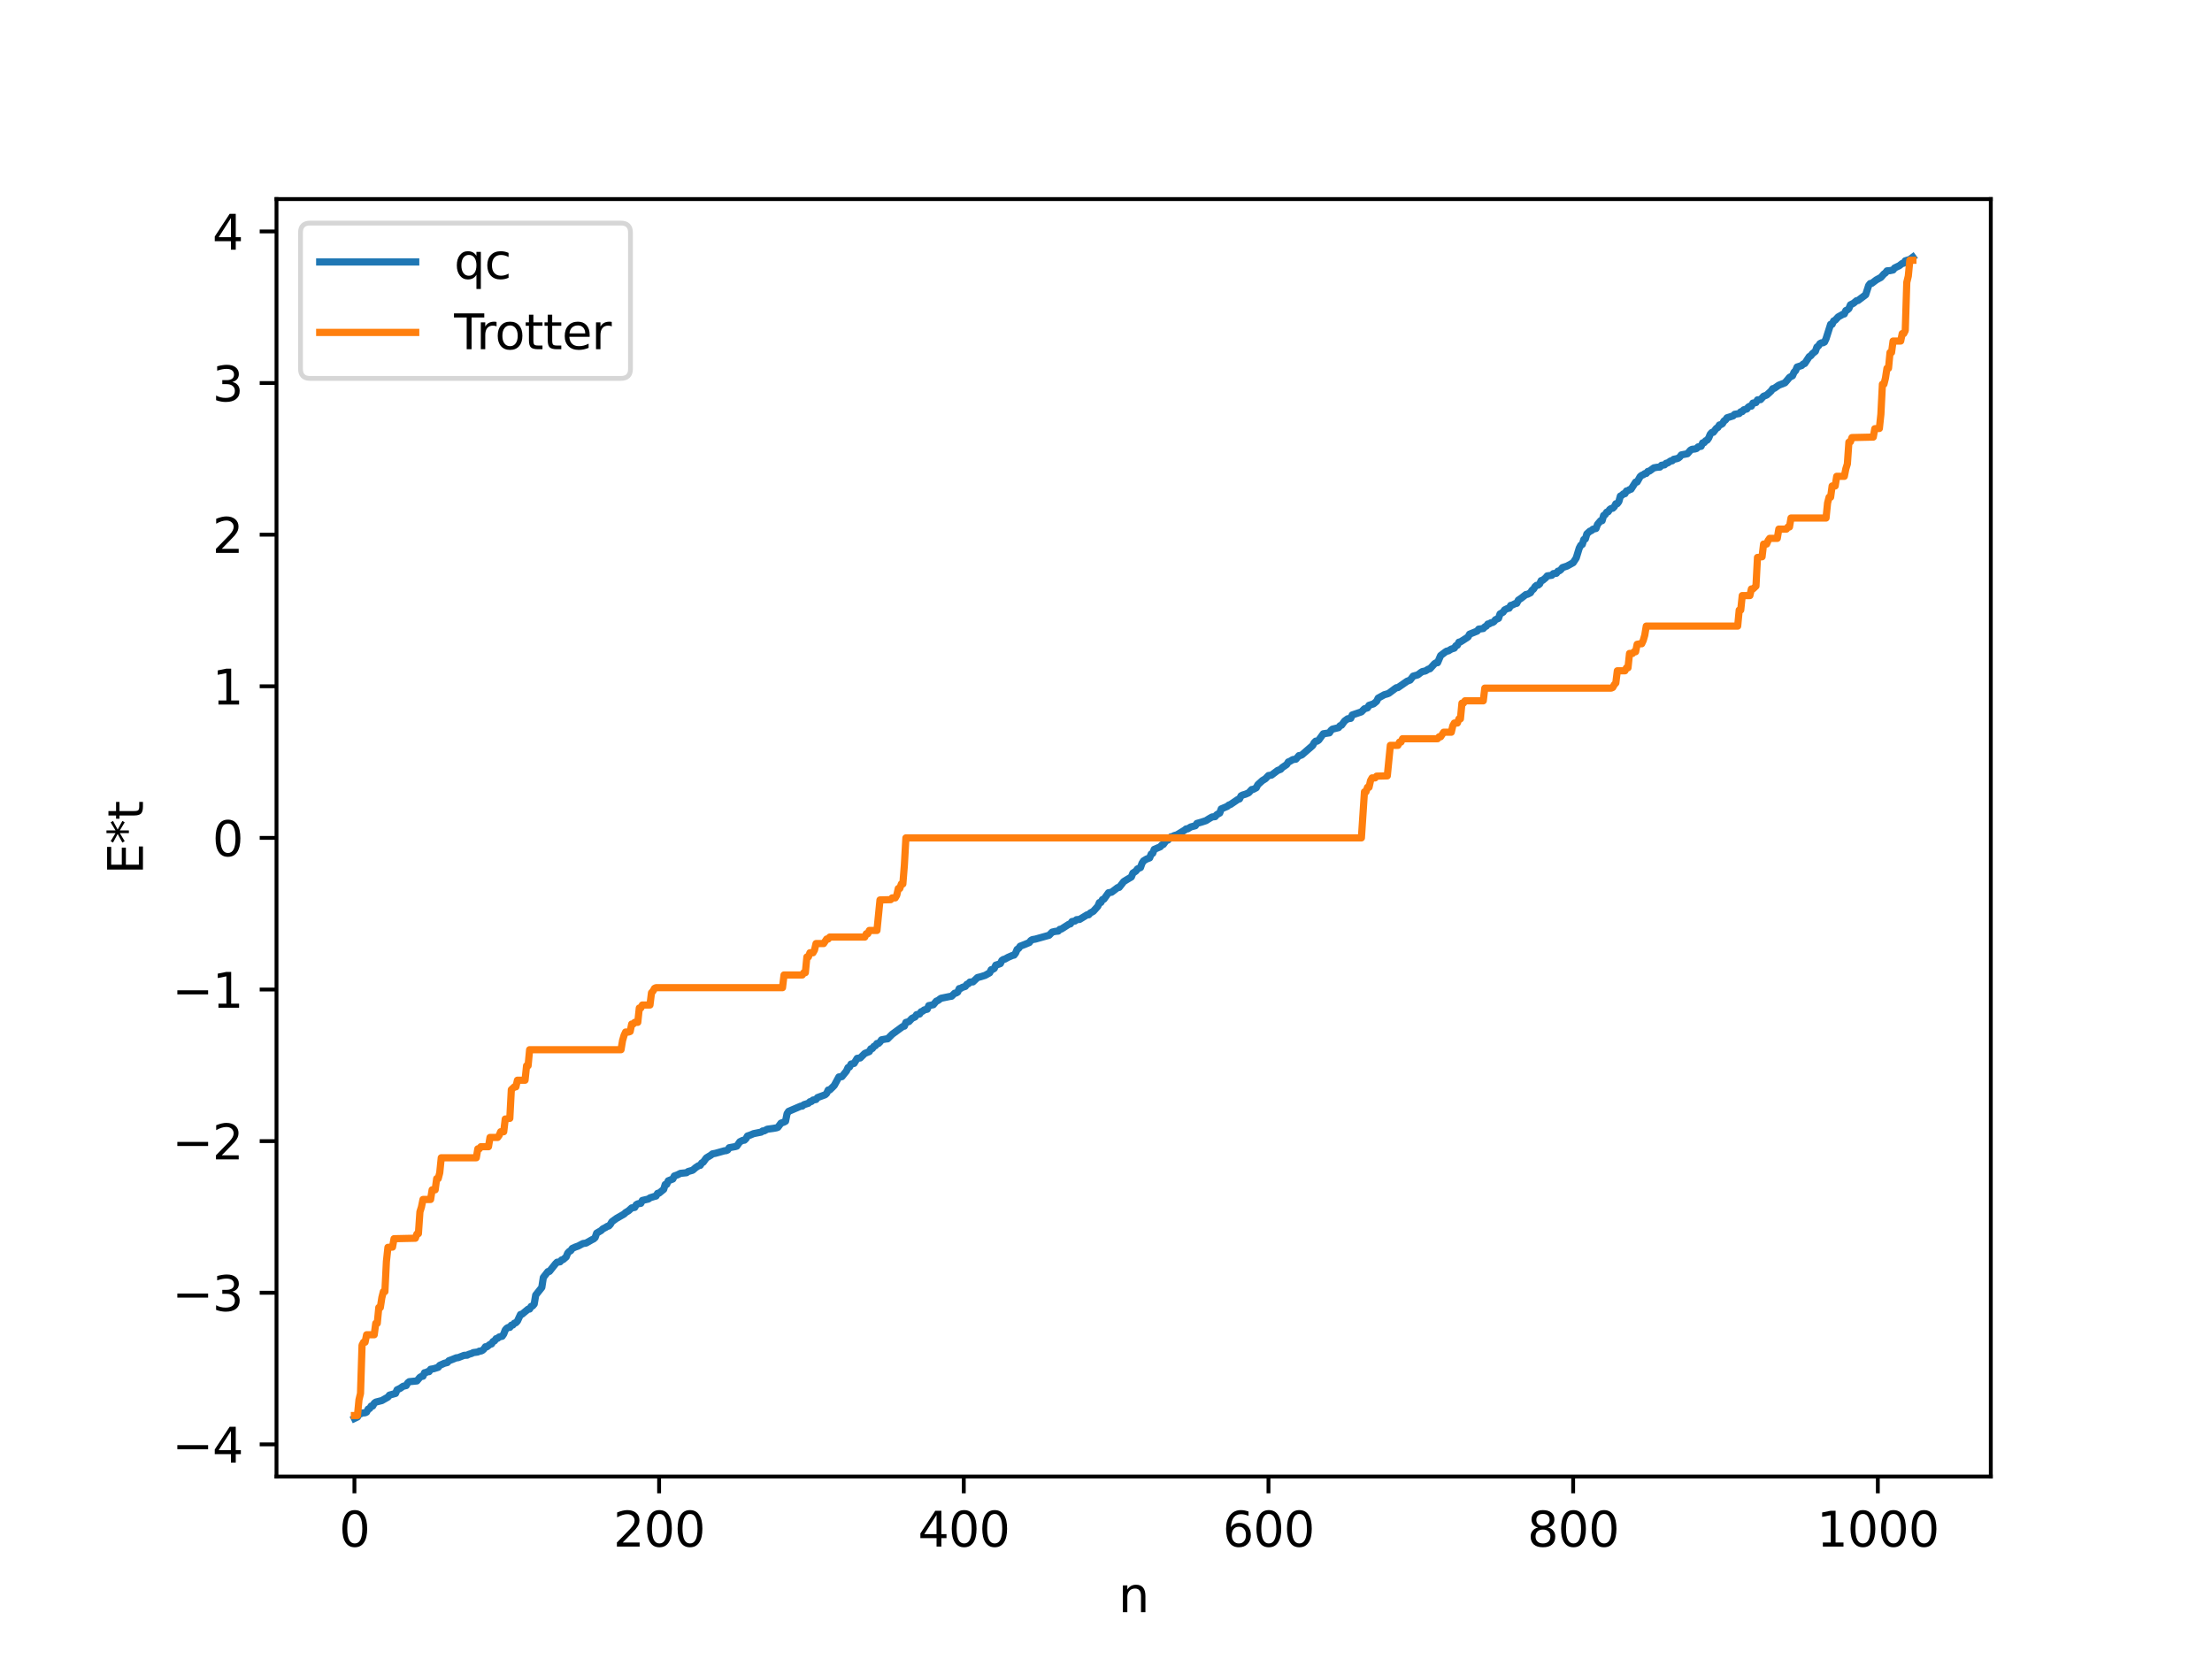 <?xml version="1.0" encoding="utf-8" standalone="no"?>
<!DOCTYPE svg PUBLIC "-//W3C//DTD SVG 1.1//EN"
  "http://www.w3.org/Graphics/SVG/1.1/DTD/svg11.dtd">
<svg xmlns:xlink="http://www.w3.org/1999/xlink" width="460.8pt" height="345.6pt" viewBox="0 0 460.8 345.6" xmlns="http://www.w3.org/2000/svg" version="1.1">
 <defs>
  <style type="text/css">*{stroke-linejoin: round; stroke-linecap: butt}</style>
 </defs>
 <g id="figure_1">
  <g id="patch_1">
   <path d="M 0 345.6 
L 460.8 345.6 
L 460.8 0 
L 0 0 
z
" style="fill: #ffffff"/>
  </g>
  <g id="axes_1">
   <g id="patch_2">
    <path d="M 57.6 307.584 
L 414.72 307.584 
L 414.72 41.472 
L 57.6 41.472 
z
" style="fill: #ffffff"/>
   </g>
   <g id="matplotlib.axis_1">
    <g id="xtick_1">
     <g id="line2d_1">
      <defs>
       <path id="m5c3de6d18e" d="M 0 0 
L 0 3.5 
" style="stroke: #000000; stroke-width: 0.8"/>
      </defs>
      <g>
       <use xlink:href="#m5c3de6d18e" x="73.833" y="307.584" style="stroke: #000000; stroke-width: 0.8"/>
      </g>
     </g>
     <g id="text_1">
      <!-- 0 -->
      <g transform="translate(70.651 322.182) scale(0.1 -0.1)">
       <defs>
        <path id="DejaVuSans-30" d="M 2034 4250 
Q 1547 4250 1301 3770 
Q 1056 3291 1056 2328 
Q 1056 1369 1301 889 
Q 1547 409 2034 409 
Q 2525 409 2770 889 
Q 3016 1369 3016 2328 
Q 3016 3291 2770 3770 
Q 2525 4250 2034 4250 
z
M 2034 4750 
Q 2819 4750 3233 4129 
Q 3647 3509 3647 2328 
Q 3647 1150 3233 529 
Q 2819 -91 2034 -91 
Q 1250 -91 836 529 
Q 422 1150 422 2328 
Q 422 3509 836 4129 
Q 1250 4750 2034 4750 
z
" transform="scale(0.016)"/>
       </defs>
       <use xlink:href="#DejaVuSans-30"/>
      </g>
     </g>
    </g>
    <g id="xtick_2">
     <g id="line2d_2">
      <g>
       <use xlink:href="#m5c3de6d18e" x="137.304" y="307.584" style="stroke: #000000; stroke-width: 0.8"/>
      </g>
     </g>
     <g id="text_2">
      <!-- 200 -->
      <g transform="translate(127.76 322.182) scale(0.1 -0.1)">
       <defs>
        <path id="DejaVuSans-32" d="M 1228 531 
L 3431 531 
L 3431 0 
L 469 0 
L 469 531 
Q 828 903 1448 1529 
Q 2069 2156 2228 2338 
Q 2531 2678 2651 2914 
Q 2772 3150 2772 3378 
Q 2772 3750 2511 3984 
Q 2250 4219 1831 4219 
Q 1534 4219 1204 4116 
Q 875 4013 500 3803 
L 500 4441 
Q 881 4594 1212 4672 
Q 1544 4750 1819 4750 
Q 2544 4750 2975 4387 
Q 3406 4025 3406 3419 
Q 3406 3131 3298 2873 
Q 3191 2616 2906 2266 
Q 2828 2175 2409 1742 
Q 1991 1309 1228 531 
z
" transform="scale(0.016)"/>
       </defs>
       <use xlink:href="#DejaVuSans-32"/>
       <use xlink:href="#DejaVuSans-30" x="63.623"/>
       <use xlink:href="#DejaVuSans-30" x="127.246"/>
      </g>
     </g>
    </g>
    <g id="xtick_3">
     <g id="line2d_3">
      <g>
       <use xlink:href="#m5c3de6d18e" x="200.775" y="307.584" style="stroke: #000000; stroke-width: 0.8"/>
      </g>
     </g>
     <g id="text_3">
      <!-- 400 -->
      <g transform="translate(191.231 322.182) scale(0.1 -0.1)">
       <defs>
        <path id="DejaVuSans-34" d="M 2419 4116 
L 825 1625 
L 2419 1625 
L 2419 4116 
z
M 2253 4666 
L 3047 4666 
L 3047 1625 
L 3713 1625 
L 3713 1100 
L 3047 1100 
L 3047 0 
L 2419 0 
L 2419 1100 
L 313 1100 
L 313 1709 
L 2253 4666 
z
" transform="scale(0.016)"/>
       </defs>
       <use xlink:href="#DejaVuSans-34"/>
       <use xlink:href="#DejaVuSans-30" x="63.623"/>
       <use xlink:href="#DejaVuSans-30" x="127.246"/>
      </g>
     </g>
    </g>
    <g id="xtick_4">
     <g id="line2d_4">
      <g>
       <use xlink:href="#m5c3de6d18e" x="264.246" y="307.584" style="stroke: #000000; stroke-width: 0.8"/>
      </g>
     </g>
     <g id="text_4">
      <!-- 600 -->
      <g transform="translate(254.702 322.182) scale(0.1 -0.1)">
       <defs>
        <path id="DejaVuSans-36" d="M 2113 2584 
Q 1688 2584 1439 2293 
Q 1191 2003 1191 1497 
Q 1191 994 1439 701 
Q 1688 409 2113 409 
Q 2538 409 2786 701 
Q 3034 994 3034 1497 
Q 3034 2003 2786 2293 
Q 2538 2584 2113 2584 
z
M 3366 4563 
L 3366 3988 
Q 3128 4100 2886 4159 
Q 2644 4219 2406 4219 
Q 1781 4219 1451 3797 
Q 1122 3375 1075 2522 
Q 1259 2794 1537 2939 
Q 1816 3084 2150 3084 
Q 2853 3084 3261 2657 
Q 3669 2231 3669 1497 
Q 3669 778 3244 343 
Q 2819 -91 2113 -91 
Q 1303 -91 875 529 
Q 447 1150 447 2328 
Q 447 3434 972 4092 
Q 1497 4750 2381 4750 
Q 2619 4750 2861 4703 
Q 3103 4656 3366 4563 
z
" transform="scale(0.016)"/>
       </defs>
       <use xlink:href="#DejaVuSans-36"/>
       <use xlink:href="#DejaVuSans-30" x="63.623"/>
       <use xlink:href="#DejaVuSans-30" x="127.246"/>
      </g>
     </g>
    </g>
    <g id="xtick_5">
     <g id="line2d_5">
      <g>
       <use xlink:href="#m5c3de6d18e" x="327.717" y="307.584" style="stroke: #000000; stroke-width: 0.8"/>
      </g>
     </g>
     <g id="text_5">
      <!-- 800 -->
      <g transform="translate(318.173 322.182) scale(0.1 -0.1)">
       <defs>
        <path id="DejaVuSans-38" d="M 2034 2216 
Q 1584 2216 1326 1975 
Q 1069 1734 1069 1313 
Q 1069 891 1326 650 
Q 1584 409 2034 409 
Q 2484 409 2743 651 
Q 3003 894 3003 1313 
Q 3003 1734 2745 1975 
Q 2488 2216 2034 2216 
z
M 1403 2484 
Q 997 2584 770 2862 
Q 544 3141 544 3541 
Q 544 4100 942 4425 
Q 1341 4750 2034 4750 
Q 2731 4750 3128 4425 
Q 3525 4100 3525 3541 
Q 3525 3141 3298 2862 
Q 3072 2584 2669 2484 
Q 3125 2378 3379 2068 
Q 3634 1759 3634 1313 
Q 3634 634 3220 271 
Q 2806 -91 2034 -91 
Q 1263 -91 848 271 
Q 434 634 434 1313 
Q 434 1759 690 2068 
Q 947 2378 1403 2484 
z
M 1172 3481 
Q 1172 3119 1398 2916 
Q 1625 2713 2034 2713 
Q 2441 2713 2670 2916 
Q 2900 3119 2900 3481 
Q 2900 3844 2670 4047 
Q 2441 4250 2034 4250 
Q 1625 4250 1398 4047 
Q 1172 3844 1172 3481 
z
" transform="scale(0.016)"/>
       </defs>
       <use xlink:href="#DejaVuSans-38"/>
       <use xlink:href="#DejaVuSans-30" x="63.623"/>
       <use xlink:href="#DejaVuSans-30" x="127.246"/>
      </g>
     </g>
    </g>
    <g id="xtick_6">
     <g id="line2d_6">
      <g>
       <use xlink:href="#m5c3de6d18e" x="391.188" y="307.584" style="stroke: #000000; stroke-width: 0.8"/>
      </g>
     </g>
     <g id="text_6">
      <!-- 1000 -->
      <g transform="translate(378.463 322.182) scale(0.1 -0.1)">
       <defs>
        <path id="DejaVuSans-31" d="M 794 531 
L 1825 531 
L 1825 4091 
L 703 3866 
L 703 4441 
L 1819 4666 
L 2450 4666 
L 2450 531 
L 3481 531 
L 3481 0 
L 794 0 
L 794 531 
z
" transform="scale(0.016)"/>
       </defs>
       <use xlink:href="#DejaVuSans-31"/>
       <use xlink:href="#DejaVuSans-30" x="63.623"/>
       <use xlink:href="#DejaVuSans-30" x="127.246"/>
       <use xlink:href="#DejaVuSans-30" x="190.869"/>
      </g>
     </g>
    </g>
    <g id="text_7">
     <!-- n -->
     <g transform="translate(232.991 335.861) scale(0.1 -0.1)">
      <defs>
       <path id="DejaVuSans-6e" d="M 3513 2113 
L 3513 0 
L 2938 0 
L 2938 2094 
Q 2938 2591 2744 2837 
Q 2550 3084 2163 3084 
Q 1697 3084 1428 2787 
Q 1159 2491 1159 1978 
L 1159 0 
L 581 0 
L 581 3500 
L 1159 3500 
L 1159 2956 
Q 1366 3272 1645 3428 
Q 1925 3584 2291 3584 
Q 2894 3584 3203 3211 
Q 3513 2838 3513 2113 
z
" transform="scale(0.016)"/>
      </defs>
      <use xlink:href="#DejaVuSans-6e"/>
     </g>
    </g>
   </g>
   <g id="matplotlib.axis_2">
    <g id="ytick_1">
     <g id="line2d_7">
      <defs>
       <path id="m957bb3f8f4" d="M 0 0 
L -3.5 0 
" style="stroke: #000000; stroke-width: 0.8"/>
      </defs>
      <g>
       <use xlink:href="#m957bb3f8f4" x="57.6" y="300.887" style="stroke: #000000; stroke-width: 0.8"/>
      </g>
     </g>
     <g id="text_8">
      <!-- −4 -->
      <g transform="translate(35.858 304.686) scale(0.1 -0.1)">
       <defs>
        <path id="DejaVuSans-2212" d="M 678 2272 
L 4684 2272 
L 4684 1741 
L 678 1741 
L 678 2272 
z
" transform="scale(0.016)"/>
       </defs>
       <use xlink:href="#DejaVuSans-2212"/>
       <use xlink:href="#DejaVuSans-34" x="83.789"/>
      </g>
     </g>
    </g>
    <g id="ytick_2">
     <g id="line2d_8">
      <g>
       <use xlink:href="#m957bb3f8f4" x="57.6" y="269.303" style="stroke: #000000; stroke-width: 0.8"/>
      </g>
     </g>
     <g id="text_9">
      <!-- −3 -->
      <g transform="translate(35.858 273.102) scale(0.1 -0.1)">
       <defs>
        <path id="DejaVuSans-33" d="M 2597 2516 
Q 3050 2419 3304 2112 
Q 3559 1806 3559 1356 
Q 3559 666 3084 287 
Q 2609 -91 1734 -91 
Q 1441 -91 1130 -33 
Q 819 25 488 141 
L 488 750 
Q 750 597 1062 519 
Q 1375 441 1716 441 
Q 2309 441 2620 675 
Q 2931 909 2931 1356 
Q 2931 1769 2642 2001 
Q 2353 2234 1838 2234 
L 1294 2234 
L 1294 2753 
L 1863 2753 
Q 2328 2753 2575 2939 
Q 2822 3125 2822 3475 
Q 2822 3834 2567 4026 
Q 2313 4219 1838 4219 
Q 1578 4219 1281 4162 
Q 984 4106 628 3988 
L 628 4550 
Q 988 4650 1302 4700 
Q 1616 4750 1894 4750 
Q 2613 4750 3031 4423 
Q 3450 4097 3450 3541 
Q 3450 3153 3228 2886 
Q 3006 2619 2597 2516 
z
" transform="scale(0.016)"/>
       </defs>
       <use xlink:href="#DejaVuSans-2212"/>
       <use xlink:href="#DejaVuSans-33" x="83.789"/>
      </g>
     </g>
    </g>
    <g id="ytick_3">
     <g id="line2d_9">
      <g>
       <use xlink:href="#m957bb3f8f4" x="57.6" y="237.718" style="stroke: #000000; stroke-width: 0.8"/>
      </g>
     </g>
     <g id="text_10">
      <!-- −2 -->
      <g transform="translate(35.858 241.517) scale(0.1 -0.1)">
       <use xlink:href="#DejaVuSans-2212"/>
       <use xlink:href="#DejaVuSans-32" x="83.789"/>
      </g>
     </g>
    </g>
    <g id="ytick_4">
     <g id="line2d_10">
      <g>
       <use xlink:href="#m957bb3f8f4" x="57.6" y="206.134" style="stroke: #000000; stroke-width: 0.8"/>
      </g>
     </g>
     <g id="text_11">
      <!-- −1 -->
      <g transform="translate(35.858 209.933) scale(0.1 -0.1)">
       <use xlink:href="#DejaVuSans-2212"/>
       <use xlink:href="#DejaVuSans-31" x="83.789"/>
      </g>
     </g>
    </g>
    <g id="ytick_5">
     <g id="line2d_11">
      <g>
       <use xlink:href="#m957bb3f8f4" x="57.6" y="174.549" style="stroke: #000000; stroke-width: 0.8"/>
      </g>
     </g>
     <g id="text_12">
      <!-- 0 -->
      <g transform="translate(44.237 178.348) scale(0.1 -0.1)">
       <use xlink:href="#DejaVuSans-30"/>
      </g>
     </g>
    </g>
    <g id="ytick_6">
     <g id="line2d_12">
      <g>
       <use xlink:href="#m957bb3f8f4" x="57.6" y="142.965" style="stroke: #000000; stroke-width: 0.8"/>
      </g>
     </g>
     <g id="text_13">
      <!-- 1 -->
      <g transform="translate(44.237 146.764) scale(0.1 -0.1)">
       <use xlink:href="#DejaVuSans-31"/>
      </g>
     </g>
    </g>
    <g id="ytick_7">
     <g id="line2d_13">
      <g>
       <use xlink:href="#m957bb3f8f4" x="57.6" y="111.38" style="stroke: #000000; stroke-width: 0.8"/>
      </g>
     </g>
     <g id="text_14">
      <!-- 2 -->
      <g transform="translate(44.237 115.179) scale(0.1 -0.1)">
       <use xlink:href="#DejaVuSans-32"/>
      </g>
     </g>
    </g>
    <g id="ytick_8">
     <g id="line2d_14">
      <g>
       <use xlink:href="#m957bb3f8f4" x="57.6" y="79.796" style="stroke: #000000; stroke-width: 0.8"/>
      </g>
     </g>
     <g id="text_15">
      <!-- 3 -->
      <g transform="translate(44.237 83.595) scale(0.1 -0.1)">
       <use xlink:href="#DejaVuSans-33"/>
      </g>
     </g>
    </g>
    <g id="ytick_9">
     <g id="line2d_15">
      <g>
       <use xlink:href="#m957bb3f8f4" x="57.6" y="48.211" style="stroke: #000000; stroke-width: 0.8"/>
      </g>
     </g>
     <g id="text_16">
      <!-- 4 -->
      <g transform="translate(44.237 52.01) scale(0.1 -0.1)">
       <use xlink:href="#DejaVuSans-34"/>
      </g>
     </g>
    </g>
    <g id="text_17">
     <!-- E*t -->
     <g transform="translate(29.778 182.148) rotate(-90) scale(0.1 -0.1)">
      <defs>
       <path id="DejaVuSans-45" d="M 628 4666 
L 3578 4666 
L 3578 4134 
L 1259 4134 
L 1259 2753 
L 3481 2753 
L 3481 2222 
L 1259 2222 
L 1259 531 
L 3634 531 
L 3634 0 
L 628 0 
L 628 4666 
z
" transform="scale(0.016)"/>
       <path id="DejaVuSans-2a" d="M 3009 3897 
L 1888 3291 
L 3009 2681 
L 2828 2375 
L 1778 3009 
L 1778 1831 
L 1422 1831 
L 1422 3009 
L 372 2375 
L 191 2681 
L 1313 3291 
L 191 3897 
L 372 4206 
L 1422 3572 
L 1422 4750 
L 1778 4750 
L 1778 3572 
L 2828 4206 
L 3009 3897 
z
" transform="scale(0.016)"/>
       <path id="DejaVuSans-74" d="M 1172 4494 
L 1172 3500 
L 2356 3500 
L 2356 3053 
L 1172 3053 
L 1172 1153 
Q 1172 725 1289 603 
Q 1406 481 1766 481 
L 2356 481 
L 2356 0 
L 1766 0 
Q 1100 0 847 248 
Q 594 497 594 1153 
L 594 3053 
L 172 3053 
L 172 3500 
L 594 3500 
L 594 4494 
L 1172 4494 
z
" transform="scale(0.016)"/>
      </defs>
      <use xlink:href="#DejaVuSans-45"/>
      <use xlink:href="#DejaVuSans-2a" x="63.184"/>
      <use xlink:href="#DejaVuSans-74" x="113.184"/>
     </g>
    </g>
   </g>
   <g id="line2d_16">
    <path d="M 73.833 295.488 
L 74.467 295.185 
L 74.785 294.58 
L 75.102 294.54 
L 75.42 294.353 
L 76.054 294.309 
L 76.372 294.157 
L 76.689 293.541 
L 77.006 293.42 
L 77.324 292.904 
L 77.641 292.898 
L 77.958 292.329 
L 78.276 292.088 
L 79.545 291.762 
L 80.815 291.04 
L 81.132 290.631 
L 82.401 290.275 
L 82.719 289.521 
L 83.353 289.222 
L 83.988 288.781 
L 84.623 288.636 
L 84.94 288.076 
L 85.258 287.83 
L 86.844 287.674 
L 87.479 286.921 
L 87.796 286.74 
L 88.114 286.691 
L 88.431 285.969 
L 88.748 285.921 
L 89.066 285.749 
L 89.383 285.739 
L 89.7 285.241 
L 90.335 285.133 
L 91.287 284.836 
L 91.605 284.428 
L 92.557 284.002 
L 93.191 283.837 
L 93.509 283.465 
L 94.143 283.232 
L 95.096 282.844 
L 95.413 282.838 
L 96.682 282.343 
L 97.317 282.311 
L 97.634 282.138 
L 98.269 281.944 
L 98.586 281.772 
L 99.539 281.645 
L 99.856 281.467 
L 100.173 281.45 
L 100.491 281.307 
L 100.808 281.026 
L 101.125 280.555 
L 101.443 280.554 
L 102.077 280.051 
L 102.395 279.969 
L 102.712 279.466 
L 103.029 279.325 
L 103.347 278.864 
L 103.664 278.794 
L 103.981 278.516 
L 104.616 278.365 
L 104.934 277.899 
L 105.251 277.069 
L 105.568 276.7 
L 105.886 276.53 
L 106.203 276.521 
L 106.52 276.063 
L 106.838 276.025 
L 107.155 275.636 
L 107.472 275.547 
L 107.79 275.21 
L 108.424 273.835 
L 108.742 273.777 
L 110.011 272.725 
L 110.329 272.699 
L 110.646 272.144 
L 110.963 272.044 
L 111.281 271.658 
L 111.598 269.792 
L 112.867 268.191 
L 113.185 266.125 
L 114.137 264.899 
L 114.454 264.86 
L 115.724 263.273 
L 116.041 262.947 
L 116.676 262.857 
L 116.993 262.471 
L 117.31 262.394 
L 117.945 261.841 
L 118.262 261.046 
L 118.58 260.705 
L 118.897 260.534 
L 119.215 260.069 
L 119.849 259.784 
L 120.484 259.555 
L 121.436 259.05 
L 122.071 258.963 
L 123.34 258.243 
L 123.658 258.095 
L 123.975 257.801 
L 124.292 256.888 
L 125.244 256.332 
L 125.562 256.008 
L 126.196 255.684 
L 126.514 255.468 
L 126.831 255.393 
L 127.148 255.054 
L 127.466 254.51 
L 128.418 253.82 
L 130.005 252.91 
L 130.322 252.603 
L 130.957 252.215 
L 131.591 251.629 
L 132.226 251.527 
L 132.543 250.963 
L 132.861 250.778 
L 133.496 250.676 
L 133.813 250.073 
L 135.082 249.78 
L 135.4 249.53 
L 136.352 249.231 
L 136.669 249.156 
L 136.986 248.598 
L 137.304 248.544 
L 138.256 247.766 
L 138.573 246.752 
L 138.891 246.723 
L 139.208 245.982 
L 140.16 245.609 
L 140.477 244.975 
L 141.112 244.749 
L 141.747 244.432 
L 143.016 244.3 
L 143.334 244.053 
L 144.286 243.784 
L 144.92 243.235 
L 145.555 242.818 
L 145.872 242.768 
L 146.19 242.26 
L 146.507 242.098 
L 147.142 241.217 
L 148.094 240.639 
L 148.411 240.377 
L 149.046 240.254 
L 150.95 239.723 
L 151.267 239.703 
L 151.585 239.564 
L 151.902 239.091 
L 153.172 238.856 
L 153.489 238.757 
L 154.124 237.852 
L 154.758 237.547 
L 155.076 237.518 
L 155.393 237.215 
L 155.71 236.653 
L 156.345 236.434 
L 156.98 236.158 
L 158.567 235.838 
L 158.884 235.595 
L 159.201 235.585 
L 159.836 235.237 
L 161.105 235.063 
L 161.74 234.949 
L 162.058 234.831 
L 162.692 233.973 
L 163.327 233.748 
L 163.644 233.574 
L 163.962 231.999 
L 164.279 231.52 
L 166.818 230.428 
L 167.135 230.419 
L 167.453 230.131 
L 168.405 229.829 
L 168.722 229.506 
L 169.039 229.459 
L 169.357 229.162 
L 169.991 229.046 
L 170.309 228.644 
L 171.896 228.057 
L 172.213 227.756 
L 172.53 227.07 
L 172.848 227.049 
L 173.482 226.438 
L 173.8 226.111 
L 174.752 224.348 
L 175.386 224.283 
L 176.339 223.104 
L 176.656 222.396 
L 176.973 222.279 
L 177.291 221.66 
L 177.925 221.525 
L 178.56 220.475 
L 179.195 220.393 
L 180.147 219.449 
L 181.099 219.061 
L 181.416 218.482 
L 181.734 218.422 
L 182.051 217.974 
L 182.368 217.841 
L 182.686 217.381 
L 183.003 217.37 
L 183.32 217.069 
L 183.638 216.612 
L 184.59 216.432 
L 184.907 216.41 
L 185.859 215.454 
L 188.081 213.827 
L 188.398 213.762 
L 188.715 212.986 
L 189.35 212.817 
L 189.985 212.138 
L 190.62 211.85 
L 190.937 211.373 
L 191.572 211.235 
L 191.889 210.759 
L 192.206 210.657 
L 192.524 210.386 
L 193.158 210.241 
L 193.476 209.488 
L 194.428 209.302 
L 195.062 208.551 
L 195.38 208.431 
L 196.015 207.963 
L 197.919 207.574 
L 198.236 207.531 
L 198.871 206.904 
L 199.188 206.865 
L 199.505 206.662 
L 199.823 205.942 
L 200.14 205.902 
L 200.458 205.696 
L 201.092 205.488 
L 201.41 205.055 
L 201.727 204.94 
L 202.044 204.581 
L 202.679 204.547 
L 203.314 203.947 
L 203.631 203.641 
L 204.266 203.483 
L 205.218 203.187 
L 206.17 202.653 
L 206.487 202.005 
L 206.805 201.942 
L 207.122 201.745 
L 207.439 201.056 
L 208.074 200.855 
L 208.391 200.734 
L 208.709 200.088 
L 209.026 199.866 
L 209.343 199.799 
L 209.978 199.44 
L 210.93 199.027 
L 211.248 198.965 
L 211.565 198.547 
L 211.882 197.783 
L 212.2 197.58 
L 212.517 197.116 
L 213.469 196.748 
L 214.421 196.352 
L 214.739 195.924 
L 215.056 195.741 
L 215.691 195.631 
L 218.547 194.831 
L 219.181 194.179 
L 219.816 194.026 
L 220.451 193.961 
L 220.768 193.601 
L 221.086 193.547 
L 222.672 192.534 
L 222.99 192.458 
L 223.307 191.98 
L 223.942 191.862 
L 224.259 191.587 
L 224.894 191.53 
L 226.481 190.565 
L 226.798 190.563 
L 227.115 190.195 
L 227.75 189.852 
L 228.702 188.793 
L 229.02 188.025 
L 229.337 187.999 
L 229.654 187.402 
L 229.972 187.307 
L 230.924 185.974 
L 231.558 185.868 
L 232.828 184.906 
L 233.145 184.861 
L 234.097 183.646 
L 234.732 183.252 
L 235.684 182.684 
L 236.001 181.884 
L 236.636 181.456 
L 236.953 181.012 
L 237.588 180.725 
L 237.905 179.827 
L 238.223 179.34 
L 238.858 178.955 
L 239.492 178.715 
L 239.81 177.915 
L 240.127 177.769 
L 240.444 176.94 
L 241.714 176.397 
L 242.031 176.026 
L 242.348 175.909 
L 242.983 175.027 
L 243.3 175 
L 243.935 174.317 
L 244.253 174.299 
L 244.57 174.081 
L 245.205 173.896 
L 246.791 172.93 
L 247.109 172.669 
L 247.426 172.662 
L 248.061 172.269 
L 249.013 172.016 
L 249.33 171.536 
L 250.282 171.265 
L 251.234 170.954 
L 251.869 170.55 
L 252.504 170.185 
L 253.139 170.117 
L 253.456 169.723 
L 254.091 169.373 
L 254.408 168.512 
L 255.677 167.978 
L 255.995 167.696 
L 256.312 167.599 
L 257.899 166.521 
L 258.216 166.434 
L 258.534 165.793 
L 258.851 165.626 
L 259.486 165.435 
L 260.12 165.159 
L 260.755 164.471 
L 261.072 164.443 
L 261.707 164.104 
L 262.024 163.473 
L 262.977 162.611 
L 263.611 162.222 
L 264.246 161.562 
L 264.881 161.465 
L 266.15 160.505 
L 266.785 160.26 
L 267.102 159.902 
L 268.054 159.255 
L 268.372 158.727 
L 268.689 158.614 
L 269.324 158.234 
L 269.958 158.149 
L 270.593 157.408 
L 270.91 157.379 
L 271.228 157.234 
L 273.449 155.31 
L 273.767 154.72 
L 274.084 154.394 
L 274.401 154.387 
L 274.719 154.167 
L 275.671 152.86 
L 276.94 152.667 
L 277.258 152.17 
L 277.575 151.892 
L 278.844 151.584 
L 279.162 151.181 
L 279.479 151.061 
L 280.114 150.191 
L 280.748 149.735 
L 281.383 149.646 
L 281.7 148.939 
L 283.605 148.294 
L 284.239 147.652 
L 284.874 147.464 
L 285.191 146.937 
L 286.143 146.618 
L 286.778 146.092 
L 287.096 145.435 
L 288.365 144.727 
L 289 144.548 
L 289.317 144.42 
L 290.586 143.472 
L 290.904 143.263 
L 291.221 143.233 
L 293.125 141.915 
L 293.76 141.67 
L 294.395 140.848 
L 295.347 140.589 
L 295.981 140.101 
L 296.299 139.904 
L 296.934 139.773 
L 297.568 139.385 
L 297.886 139.315 
L 298.838 138.27 
L 299.155 138.068 
L 299.472 138.055 
L 300.107 136.566 
L 301.059 135.846 
L 301.377 135.644 
L 301.694 135.605 
L 302.329 135.218 
L 302.963 135.015 
L 303.281 134.521 
L 303.598 134.412 
L 303.915 133.775 
L 304.233 133.712 
L 304.867 133.315 
L 305.82 132.691 
L 306.137 132.111 
L 307.724 131.468 
L 308.041 131.058 
L 308.993 130.933 
L 309.31 130.579 
L 309.628 130.429 
L 309.945 129.993 
L 310.262 129.958 
L 310.58 129.732 
L 310.897 129.695 
L 311.215 129.502 
L 311.532 129.094 
L 312.167 128.815 
L 312.484 127.895 
L 313.119 127.53 
L 313.436 127.052 
L 314.071 126.744 
L 314.388 126.696 
L 314.705 126.118 
L 315.023 126.053 
L 315.658 125.732 
L 315.975 125.68 
L 316.292 125.027 
L 316.927 124.597 
L 317.879 123.847 
L 318.196 123.807 
L 318.831 123.48 
L 319.148 122.948 
L 319.466 122.729 
L 319.783 122.191 
L 320.1 121.939 
L 320.418 121.895 
L 320.735 121.647 
L 321.053 120.949 
L 321.37 120.885 
L 322.005 120.359 
L 322.322 119.971 
L 323.274 119.838 
L 323.591 119.492 
L 324.226 119.427 
L 324.543 118.989 
L 324.861 118.905 
L 325.178 118.647 
L 325.496 118.239 
L 326.448 117.923 
L 327.717 117.221 
L 328.352 116.25 
L 328.986 114.181 
L 329.304 113.582 
L 329.621 113.411 
L 329.939 112.384 
L 330.256 112.274 
L 330.573 111.217 
L 331.208 110.644 
L 331.525 110.538 
L 331.843 110.245 
L 332.477 110.091 
L 332.795 109.235 
L 333.429 108.49 
L 333.747 108.472 
L 334.064 107.378 
L 334.381 107.21 
L 334.699 106.697 
L 335.016 106.602 
L 335.334 106.125 
L 335.651 105.921 
L 335.968 105.875 
L 336.286 105.565 
L 336.603 104.947 
L 336.92 104.915 
L 337.238 104.487 
L 337.555 103.333 
L 337.872 103.183 
L 338.19 102.875 
L 338.507 102.845 
L 338.824 102.274 
L 339.142 102.215 
L 339.459 101.986 
L 339.777 101.908 
L 340.729 100.42 
L 341.046 100.405 
L 341.681 99.271 
L 341.998 99.016 
L 342.315 98.904 
L 342.633 98.667 
L 342.95 98.626 
L 343.267 98.214 
L 343.585 98.149 
L 344.537 97.461 
L 345.172 97.346 
L 345.806 97.296 
L 346.124 96.926 
L 346.758 96.838 
L 347.076 96.509 
L 347.393 96.455 
L 348.028 96.018 
L 348.345 95.994 
L 348.662 95.678 
L 349.297 95.551 
L 349.615 95.442 
L 349.932 95.188 
L 350.249 94.767 
L 351.519 94.52 
L 352.153 93.784 
L 352.471 93.601 
L 353.105 93.529 
L 353.423 93.43 
L 353.74 93.099 
L 354.375 92.97 
L 354.692 92.257 
L 355.01 92.206 
L 355.327 91.812 
L 355.644 91.681 
L 355.962 91.226 
L 356.279 90.455 
L 356.596 90.101 
L 356.914 90.054 
L 357.548 89.227 
L 357.866 89.051 
L 358.183 88.526 
L 358.5 88.456 
L 358.818 88.247 
L 359.135 87.704 
L 359.453 87.494 
L 359.77 87.035 
L 361.039 86.636 
L 361.357 86.308 
L 362.309 86.149 
L 362.626 85.782 
L 362.943 85.746 
L 363.261 85.365 
L 363.896 85.203 
L 364.213 84.788 
L 364.53 84.614 
L 364.848 84.604 
L 365.165 83.971 
L 365.8 83.862 
L 366.117 83.3 
L 366.752 83.248 
L 367.386 82.547 
L 368.021 82.303 
L 368.656 81.73 
L 368.973 81.431 
L 369.291 80.967 
L 369.608 80.904 
L 370.56 80.244 
L 371.829 79.752 
L 372.464 79.016 
L 372.781 78.612 
L 373.416 78.278 
L 373.734 77.533 
L 374.051 77.226 
L 374.368 76.455 
L 375.003 76.252 
L 375.32 76.151 
L 375.638 75.835 
L 375.955 75.732 
L 376.907 74.282 
L 377.224 74.114 
L 377.542 73.69 
L 378.177 73.186 
L 378.494 72.298 
L 378.811 72.071 
L 379.129 71.583 
L 379.446 71.417 
L 379.763 71.409 
L 380.081 71.246 
L 380.398 70.562 
L 381.35 67.565 
L 381.667 67.561 
L 381.985 66.848 
L 382.302 66.706 
L 382.937 66.013 
L 383.572 65.661 
L 383.889 65.467 
L 384.206 65.404 
L 384.524 64.692 
L 384.841 64.564 
L 385.158 64.279 
L 385.476 63.496 
L 386.11 63.183 
L 386.745 62.645 
L 387.062 62.601 
L 388.649 61.405 
L 389.284 59.457 
L 389.601 59.065 
L 389.919 59.027 
L 390.871 58.306 
L 391.505 57.959 
L 391.823 57.796 
L 392.458 57.07 
L 392.775 56.849 
L 393.092 56.427 
L 393.727 56.376 
L 394.362 56.242 
L 394.679 55.824 
L 395.314 55.514 
L 395.631 55.374 
L 396.266 54.885 
L 396.583 54.827 
L 396.9 54.335 
L 397.853 54.04 
L 398.487 53.568 
L 398.487 53.568 
" clip-path="url(#pddc03352f4)" style="fill: none; stroke: #1f77b4; stroke-width: 1.5; stroke-linecap: square"/>
   </g>
   <g id="line2d_17">
    <path d="M 73.833 294.886 
L 74.467 294.886 
L 74.785 291.581 
L 75.102 290.273 
L 75.42 280.224 
L 75.737 279.607 
L 76.054 279.607 
L 76.372 278.053 
L 77.958 278.053 
L 78.276 275.672 
L 78.593 275.672 
L 78.91 272.383 
L 79.228 272.383 
L 79.545 270.331 
L 79.862 269.063 
L 80.18 269.063 
L 80.497 262.794 
L 80.815 259.843 
L 81.767 259.792 
L 82.084 258.046 
L 86.527 257.947 
L 86.844 257.059 
L 87.162 256.99 
L 87.479 252.448 
L 87.796 251.444 
L 88.114 249.871 
L 89.7 249.871 
L 90.018 247.862 
L 90.653 247.862 
L 90.97 245.527 
L 91.287 245.527 
L 91.605 244.311 
L 91.922 241.184 
L 99.221 241.184 
L 99.539 239.32 
L 99.856 239.32 
L 100.173 238.879 
L 101.76 238.879 
L 102.077 236.948 
L 103.664 236.948 
L 103.981 236.512 
L 104.299 235.759 
L 104.934 235.759 
L 105.251 233.11 
L 105.568 233.11 
L 105.886 232.976 
L 106.203 232.976 
L 106.52 226.998 
L 107.155 226.407 
L 107.472 226.407 
L 107.79 225.031 
L 109.377 225.031 
L 109.694 222.009 
L 110.011 222.009 
L 110.329 218.672 
L 129.37 218.672 
L 129.687 216.775 
L 130.005 215.682 
L 130.322 214.991 
L 130.957 214.991 
L 131.274 214.877 
L 131.591 213.326 
L 131.909 213.326 
L 132.226 212.971 
L 132.861 212.971 
L 133.178 209.985 
L 133.496 209.985 
L 133.813 209.359 
L 135.4 209.359 
L 135.717 206.812 
L 136.034 206.469 
L 136.352 205.893 
L 136.669 205.748 
L 163.01 205.748 
L 163.327 203.105 
L 167.135 203.105 
L 167.453 202.622 
L 167.77 202.622 
L 168.087 199.35 
L 168.405 199.35 
L 168.722 198.477 
L 169.357 198.477 
L 169.674 197.913 
L 169.991 196.563 
L 171.578 196.563 
L 172.213 195.612 
L 172.53 195.612 
L 172.848 195.208 
L 180.147 195.208 
L 180.464 194.513 
L 180.781 194.513 
L 181.099 193.831 
L 182.686 193.831 
L 183.32 187.472 
L 185.542 187.416 
L 185.859 187.046 
L 186.494 187.046 
L 186.811 186.488 
L 187.129 185.09 
L 187.446 185.09 
L 187.763 184.143 
L 188.081 184.143 
L 188.398 180.188 
L 188.715 174.549 
L 283.605 174.549 
L 284.239 164.956 
L 284.557 164.956 
L 284.874 164.009 
L 285.191 164.009 
L 285.509 162.61 
L 285.826 162.052 
L 286.461 162.052 
L 286.778 161.683 
L 289 161.626 
L 289.634 155.267 
L 291.221 155.267 
L 291.539 154.585 
L 291.856 154.585 
L 292.173 153.89 
L 299.472 153.89 
L 299.79 153.487 
L 300.107 153.487 
L 300.742 152.535 
L 302.329 152.535 
L 302.646 151.185 
L 302.963 150.622 
L 303.598 150.622 
L 303.915 149.748 
L 304.233 149.748 
L 304.55 146.477 
L 304.867 146.477 
L 305.185 145.993 
L 308.993 145.993 
L 309.31 143.35 
L 335.651 143.35 
L 335.968 143.205 
L 336.286 142.63 
L 336.603 142.286 
L 336.92 139.739 
L 338.507 139.739 
L 338.824 139.114 
L 339.142 139.114 
L 339.459 136.127 
L 340.094 136.127 
L 340.411 135.772 
L 340.729 135.772 
L 341.046 134.221 
L 341.681 134.107 
L 341.998 134.107 
L 342.315 133.417 
L 342.633 132.323 
L 342.95 130.427 
L 361.991 130.427 
L 362.309 127.089 
L 362.626 127.089 
L 362.943 124.068 
L 364.53 124.068 
L 364.848 122.691 
L 365.165 122.691 
L 365.8 122.1 
L 366.117 116.122 
L 366.434 116.122 
L 366.752 115.988 
L 367.069 115.988 
L 367.386 113.339 
L 368.021 113.339 
L 368.339 112.586 
L 368.656 112.15 
L 370.243 112.15 
L 370.56 110.219 
L 372.147 110.219 
L 372.464 109.778 
L 372.781 109.778 
L 373.099 107.914 
L 380.398 107.914 
L 380.715 104.787 
L 381.033 103.571 
L 381.35 103.571 
L 381.667 101.237 
L 382.302 101.237 
L 382.62 99.227 
L 384.206 99.227 
L 384.524 97.655 
L 384.841 96.651 
L 385.158 92.108 
L 385.476 92.039 
L 385.793 91.152 
L 390.236 91.052 
L 390.553 89.306 
L 391.505 89.255 
L 391.823 86.304 
L 392.14 80.035 
L 392.458 80.035 
L 392.775 78.767 
L 393.092 76.715 
L 393.41 76.715 
L 393.727 73.427 
L 394.044 73.427 
L 394.362 71.046 
L 395.948 71.046 
L 396.266 69.491 
L 396.583 69.491 
L 396.9 68.874 
L 397.218 58.825 
L 397.535 57.517 
L 397.853 54.212 
L 398.487 54.212 
L 398.487 54.212 
" clip-path="url(#pddc03352f4)" style="fill: none; stroke: #ff7f0e; stroke-width: 1.5; stroke-linecap: square"/>
   </g>
   <g id="patch_3">
    <path d="M 57.6 307.584 
L 57.6 41.472 
" style="fill: none; stroke: #000000; stroke-width: 0.8; stroke-linejoin: miter; stroke-linecap: square"/>
   </g>
   <g id="patch_4">
    <path d="M 414.72 307.584 
L 414.72 41.472 
" style="fill: none; stroke: #000000; stroke-width: 0.8; stroke-linejoin: miter; stroke-linecap: square"/>
   </g>
   <g id="patch_5">
    <path d="M 57.6 307.584 
L 414.72 307.584 
" style="fill: none; stroke: #000000; stroke-width: 0.8; stroke-linejoin: miter; stroke-linecap: square"/>
   </g>
   <g id="patch_6">
    <path d="M 57.6 41.472 
L 414.72 41.472 
" style="fill: none; stroke: #000000; stroke-width: 0.8; stroke-linejoin: miter; stroke-linecap: square"/>
   </g>
   <g id="legend_1">
    <g id="patch_7">
     <path d="M 64.6 78.828 
L 129.342 78.828 
Q 131.342 78.828 131.342 76.828 
L 131.342 48.472 
Q 131.342 46.472 129.342 46.472 
L 64.6 46.472 
Q 62.6 46.472 62.6 48.472 
L 62.6 76.828 
Q 62.6 78.828 64.6 78.828 
z
" style="fill: #ffffff; opacity: 0.8; stroke: #cccccc; stroke-linejoin: miter"/>
    </g>
    <g id="line2d_18">
     <path d="M 66.6 54.57 
L 76.6 54.57 
L 86.6 54.57 
" style="fill: none; stroke: #1f77b4; stroke-width: 1.5; stroke-linecap: square"/>
    </g>
    <g id="text_18">
     <!-- qc -->
     <g transform="translate(94.6 58.07) scale(0.1 -0.1)">
      <defs>
       <path id="DejaVuSans-71" d="M 947 1747 
Q 947 1113 1208 752 
Q 1469 391 1925 391 
Q 2381 391 2643 752 
Q 2906 1113 2906 1747 
Q 2906 2381 2643 2742 
Q 2381 3103 1925 3103 
Q 1469 3103 1208 2742 
Q 947 2381 947 1747 
z
M 2906 525 
Q 2725 213 2448 61 
Q 2172 -91 1784 -91 
Q 1150 -91 751 415 
Q 353 922 353 1747 
Q 353 2572 751 3078 
Q 1150 3584 1784 3584 
Q 2172 3584 2448 3432 
Q 2725 3281 2906 2969 
L 2906 3500 
L 3481 3500 
L 3481 -1331 
L 2906 -1331 
L 2906 525 
z
" transform="scale(0.016)"/>
       <path id="DejaVuSans-63" d="M 3122 3366 
L 3122 2828 
Q 2878 2963 2633 3030 
Q 2388 3097 2138 3097 
Q 1578 3097 1268 2742 
Q 959 2388 959 1747 
Q 959 1106 1268 751 
Q 1578 397 2138 397 
Q 2388 397 2633 464 
Q 2878 531 3122 666 
L 3122 134 
Q 2881 22 2623 -34 
Q 2366 -91 2075 -91 
Q 1284 -91 818 406 
Q 353 903 353 1747 
Q 353 2603 823 3093 
Q 1294 3584 2113 3584 
Q 2378 3584 2631 3529 
Q 2884 3475 3122 3366 
z
" transform="scale(0.016)"/>
      </defs>
      <use xlink:href="#DejaVuSans-71"/>
      <use xlink:href="#DejaVuSans-63" x="63.477"/>
     </g>
    </g>
    <g id="line2d_19">
     <path d="M 66.6 69.249 
L 76.6 69.249 
L 86.6 69.249 
" style="fill: none; stroke: #ff7f0e; stroke-width: 1.5; stroke-linecap: square"/>
    </g>
    <g id="text_19">
     <!-- Trotter -->
     <g transform="translate(94.6 72.749) scale(0.1 -0.1)">
      <defs>
       <path id="DejaVuSans-54" d="M -19 4666 
L 3928 4666 
L 3928 4134 
L 2272 4134 
L 2272 0 
L 1638 0 
L 1638 4134 
L -19 4134 
L -19 4666 
z
" transform="scale(0.016)"/>
       <path id="DejaVuSans-72" d="M 2631 2963 
Q 2534 3019 2420 3045 
Q 2306 3072 2169 3072 
Q 1681 3072 1420 2755 
Q 1159 2438 1159 1844 
L 1159 0 
L 581 0 
L 581 3500 
L 1159 3500 
L 1159 2956 
Q 1341 3275 1631 3429 
Q 1922 3584 2338 3584 
Q 2397 3584 2469 3576 
Q 2541 3569 2628 3553 
L 2631 2963 
z
" transform="scale(0.016)"/>
       <path id="DejaVuSans-6f" d="M 1959 3097 
Q 1497 3097 1228 2736 
Q 959 2375 959 1747 
Q 959 1119 1226 758 
Q 1494 397 1959 397 
Q 2419 397 2687 759 
Q 2956 1122 2956 1747 
Q 2956 2369 2687 2733 
Q 2419 3097 1959 3097 
z
M 1959 3584 
Q 2709 3584 3137 3096 
Q 3566 2609 3566 1747 
Q 3566 888 3137 398 
Q 2709 -91 1959 -91 
Q 1206 -91 779 398 
Q 353 888 353 1747 
Q 353 2609 779 3096 
Q 1206 3584 1959 3584 
z
" transform="scale(0.016)"/>
       <path id="DejaVuSans-65" d="M 3597 1894 
L 3597 1613 
L 953 1613 
Q 991 1019 1311 708 
Q 1631 397 2203 397 
Q 2534 397 2845 478 
Q 3156 559 3463 722 
L 3463 178 
Q 3153 47 2828 -22 
Q 2503 -91 2169 -91 
Q 1331 -91 842 396 
Q 353 884 353 1716 
Q 353 2575 817 3079 
Q 1281 3584 2069 3584 
Q 2775 3584 3186 3129 
Q 3597 2675 3597 1894 
z
M 3022 2063 
Q 3016 2534 2758 2815 
Q 2500 3097 2075 3097 
Q 1594 3097 1305 2825 
Q 1016 2553 972 2059 
L 3022 2063 
z
" transform="scale(0.016)"/>
      </defs>
      <use xlink:href="#DejaVuSans-54"/>
      <use xlink:href="#DejaVuSans-72" x="46.334"/>
      <use xlink:href="#DejaVuSans-6f" x="85.197"/>
      <use xlink:href="#DejaVuSans-74" x="146.379"/>
      <use xlink:href="#DejaVuSans-74" x="185.588"/>
      <use xlink:href="#DejaVuSans-65" x="224.797"/>
      <use xlink:href="#DejaVuSans-72" x="286.32"/>
     </g>
    </g>
   </g>
  </g>
 </g>
 <defs>
  <clipPath id="pddc03352f4">
   <rect x="57.6" y="41.472" width="357.12" height="266.112"/>
  </clipPath>
 </defs>
</svg>

